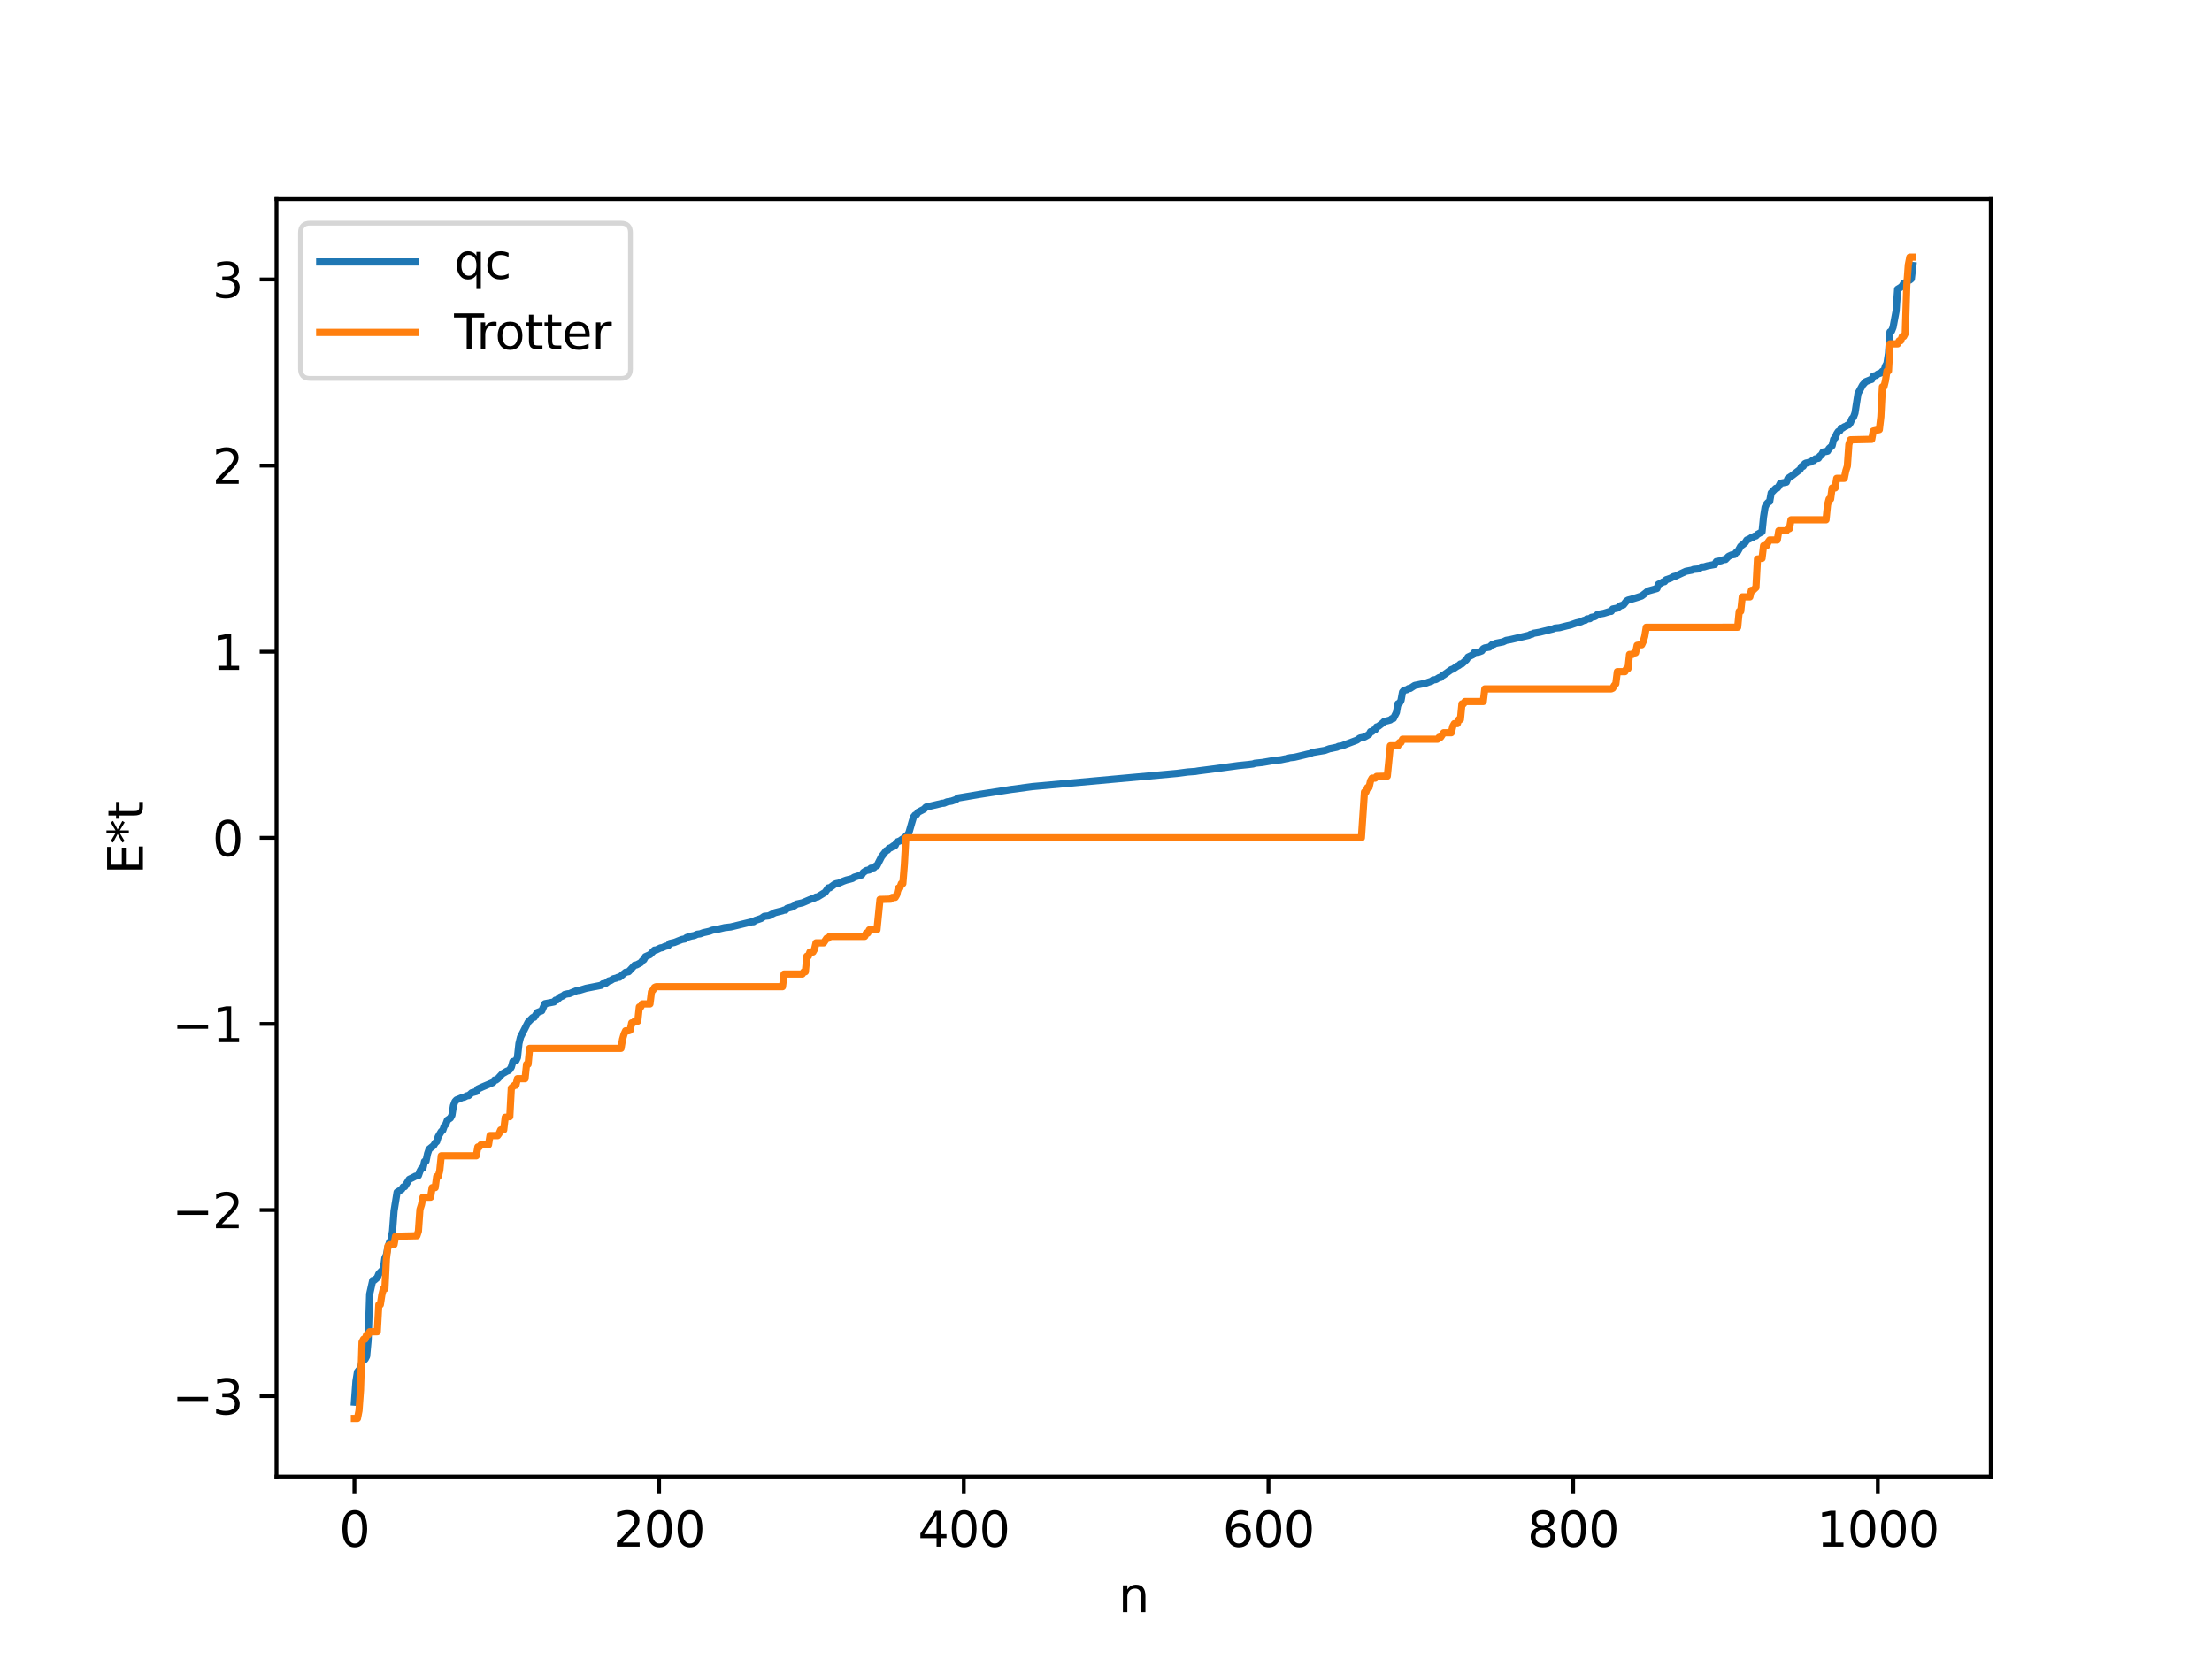 <?xml version="1.0" encoding="utf-8" standalone="no"?>
<!DOCTYPE svg PUBLIC "-//W3C//DTD SVG 1.1//EN"
  "http://www.w3.org/Graphics/SVG/1.1/DTD/svg11.dtd">
<svg xmlns:xlink="http://www.w3.org/1999/xlink" width="460.8pt" height="345.6pt" viewBox="0 0 460.8 345.6" xmlns="http://www.w3.org/2000/svg" version="1.1">
 <defs>
  <style type="text/css">*{stroke-linejoin: round; stroke-linecap: butt}</style>
 </defs>
 <g id="figure_1">
  <g id="patch_1">
   <path d="M 0 345.6 
L 460.8 345.6 
L 460.8 0 
L 0 0 
z
" style="fill: #ffffff"/>
  </g>
  <g id="axes_1">
   <g id="patch_2">
    <path d="M 57.6 307.584 
L 414.72 307.584 
L 414.72 41.472 
L 57.6 41.472 
z
" style="fill: #ffffff"/>
   </g>
   <g id="matplotlib.axis_1">
    <g id="xtick_1">
     <g id="line2d_1">
      <defs>
       <path id="m9e68358461" d="M 0 0 
L 0 3.5 
" style="stroke: #000000; stroke-width: 0.8"/>
      </defs>
      <g>
       <use xlink:href="#m9e68358461" x="73.833" y="307.584" style="stroke: #000000; stroke-width: 0.8"/>
      </g>
     </g>
     <g id="text_1">
      <!-- 0 -->
      <g transform="translate(70.651 322.182) scale(0.1 -0.1)">
       <defs>
        <path id="DejaVuSans-30" d="M 2034 4250 
Q 1547 4250 1301 3770 
Q 1056 3291 1056 2328 
Q 1056 1369 1301 889 
Q 1547 409 2034 409 
Q 2525 409 2770 889 
Q 3016 1369 3016 2328 
Q 3016 3291 2770 3770 
Q 2525 4250 2034 4250 
z
M 2034 4750 
Q 2819 4750 3233 4129 
Q 3647 3509 3647 2328 
Q 3647 1150 3233 529 
Q 2819 -91 2034 -91 
Q 1250 -91 836 529 
Q 422 1150 422 2328 
Q 422 3509 836 4129 
Q 1250 4750 2034 4750 
z
" transform="scale(0.016)"/>
       </defs>
       <use xlink:href="#DejaVuSans-30"/>
      </g>
     </g>
    </g>
    <g id="xtick_2">
     <g id="line2d_2">
      <g>
       <use xlink:href="#m9e68358461" x="137.304" y="307.584" style="stroke: #000000; stroke-width: 0.8"/>
      </g>
     </g>
     <g id="text_2">
      <!-- 200 -->
      <g transform="translate(127.76 322.182) scale(0.1 -0.1)">
       <defs>
        <path id="DejaVuSans-32" d="M 1228 531 
L 3431 531 
L 3431 0 
L 469 0 
L 469 531 
Q 828 903 1448 1529 
Q 2069 2156 2228 2338 
Q 2531 2678 2651 2914 
Q 2772 3150 2772 3378 
Q 2772 3750 2511 3984 
Q 2250 4219 1831 4219 
Q 1534 4219 1204 4116 
Q 875 4013 500 3803 
L 500 4441 
Q 881 4594 1212 4672 
Q 1544 4750 1819 4750 
Q 2544 4750 2975 4387 
Q 3406 4025 3406 3419 
Q 3406 3131 3298 2873 
Q 3191 2616 2906 2266 
Q 2828 2175 2409 1742 
Q 1991 1309 1228 531 
z
" transform="scale(0.016)"/>
       </defs>
       <use xlink:href="#DejaVuSans-32"/>
       <use xlink:href="#DejaVuSans-30" x="63.623"/>
       <use xlink:href="#DejaVuSans-30" x="127.246"/>
      </g>
     </g>
    </g>
    <g id="xtick_3">
     <g id="line2d_3">
      <g>
       <use xlink:href="#m9e68358461" x="200.775" y="307.584" style="stroke: #000000; stroke-width: 0.8"/>
      </g>
     </g>
     <g id="text_3">
      <!-- 400 -->
      <g transform="translate(191.231 322.182) scale(0.1 -0.1)">
       <defs>
        <path id="DejaVuSans-34" d="M 2419 4116 
L 825 1625 
L 2419 1625 
L 2419 4116 
z
M 2253 4666 
L 3047 4666 
L 3047 1625 
L 3713 1625 
L 3713 1100 
L 3047 1100 
L 3047 0 
L 2419 0 
L 2419 1100 
L 313 1100 
L 313 1709 
L 2253 4666 
z
" transform="scale(0.016)"/>
       </defs>
       <use xlink:href="#DejaVuSans-34"/>
       <use xlink:href="#DejaVuSans-30" x="63.623"/>
       <use xlink:href="#DejaVuSans-30" x="127.246"/>
      </g>
     </g>
    </g>
    <g id="xtick_4">
     <g id="line2d_4">
      <g>
       <use xlink:href="#m9e68358461" x="264.246" y="307.584" style="stroke: #000000; stroke-width: 0.8"/>
      </g>
     </g>
     <g id="text_4">
      <!-- 600 -->
      <g transform="translate(254.702 322.182) scale(0.1 -0.1)">
       <defs>
        <path id="DejaVuSans-36" d="M 2113 2584 
Q 1688 2584 1439 2293 
Q 1191 2003 1191 1497 
Q 1191 994 1439 701 
Q 1688 409 2113 409 
Q 2538 409 2786 701 
Q 3034 994 3034 1497 
Q 3034 2003 2786 2293 
Q 2538 2584 2113 2584 
z
M 3366 4563 
L 3366 3988 
Q 3128 4100 2886 4159 
Q 2644 4219 2406 4219 
Q 1781 4219 1451 3797 
Q 1122 3375 1075 2522 
Q 1259 2794 1537 2939 
Q 1816 3084 2150 3084 
Q 2853 3084 3261 2657 
Q 3669 2231 3669 1497 
Q 3669 778 3244 343 
Q 2819 -91 2113 -91 
Q 1303 -91 875 529 
Q 447 1150 447 2328 
Q 447 3434 972 4092 
Q 1497 4750 2381 4750 
Q 2619 4750 2861 4703 
Q 3103 4656 3366 4563 
z
" transform="scale(0.016)"/>
       </defs>
       <use xlink:href="#DejaVuSans-36"/>
       <use xlink:href="#DejaVuSans-30" x="63.623"/>
       <use xlink:href="#DejaVuSans-30" x="127.246"/>
      </g>
     </g>
    </g>
    <g id="xtick_5">
     <g id="line2d_5">
      <g>
       <use xlink:href="#m9e68358461" x="327.717" y="307.584" style="stroke: #000000; stroke-width: 0.8"/>
      </g>
     </g>
     <g id="text_5">
      <!-- 800 -->
      <g transform="translate(318.173 322.182) scale(0.1 -0.1)">
       <defs>
        <path id="DejaVuSans-38" d="M 2034 2216 
Q 1584 2216 1326 1975 
Q 1069 1734 1069 1313 
Q 1069 891 1326 650 
Q 1584 409 2034 409 
Q 2484 409 2743 651 
Q 3003 894 3003 1313 
Q 3003 1734 2745 1975 
Q 2488 2216 2034 2216 
z
M 1403 2484 
Q 997 2584 770 2862 
Q 544 3141 544 3541 
Q 544 4100 942 4425 
Q 1341 4750 2034 4750 
Q 2731 4750 3128 4425 
Q 3525 4100 3525 3541 
Q 3525 3141 3298 2862 
Q 3072 2584 2669 2484 
Q 3125 2378 3379 2068 
Q 3634 1759 3634 1313 
Q 3634 634 3220 271 
Q 2806 -91 2034 -91 
Q 1263 -91 848 271 
Q 434 634 434 1313 
Q 434 1759 690 2068 
Q 947 2378 1403 2484 
z
M 1172 3481 
Q 1172 3119 1398 2916 
Q 1625 2713 2034 2713 
Q 2441 2713 2670 2916 
Q 2900 3119 2900 3481 
Q 2900 3844 2670 4047 
Q 2441 4250 2034 4250 
Q 1625 4250 1398 4047 
Q 1172 3844 1172 3481 
z
" transform="scale(0.016)"/>
       </defs>
       <use xlink:href="#DejaVuSans-38"/>
       <use xlink:href="#DejaVuSans-30" x="63.623"/>
       <use xlink:href="#DejaVuSans-30" x="127.246"/>
      </g>
     </g>
    </g>
    <g id="xtick_6">
     <g id="line2d_6">
      <g>
       <use xlink:href="#m9e68358461" x="391.188" y="307.584" style="stroke: #000000; stroke-width: 0.8"/>
      </g>
     </g>
     <g id="text_6">
      <!-- 1000 -->
      <g transform="translate(378.463 322.182) scale(0.1 -0.1)">
       <defs>
        <path id="DejaVuSans-31" d="M 794 531 
L 1825 531 
L 1825 4091 
L 703 3866 
L 703 4441 
L 1819 4666 
L 2450 4666 
L 2450 531 
L 3481 531 
L 3481 0 
L 794 0 
L 794 531 
z
" transform="scale(0.016)"/>
       </defs>
       <use xlink:href="#DejaVuSans-31"/>
       <use xlink:href="#DejaVuSans-30" x="63.623"/>
       <use xlink:href="#DejaVuSans-30" x="127.246"/>
       <use xlink:href="#DejaVuSans-30" x="190.869"/>
      </g>
     </g>
    </g>
    <g id="text_7">
     <!-- n -->
     <g transform="translate(232.991 335.861) scale(0.1 -0.1)">
      <defs>
       <path id="DejaVuSans-6e" d="M 3513 2113 
L 3513 0 
L 2938 0 
L 2938 2094 
Q 2938 2591 2744 2837 
Q 2550 3084 2163 3084 
Q 1697 3084 1428 2787 
Q 1159 2491 1159 1978 
L 1159 0 
L 581 0 
L 581 3500 
L 1159 3500 
L 1159 2956 
Q 1366 3272 1645 3428 
Q 1925 3584 2291 3584 
Q 2894 3584 3203 3211 
Q 3513 2838 3513 2113 
z
" transform="scale(0.016)"/>
      </defs>
      <use xlink:href="#DejaVuSans-6e"/>
     </g>
    </g>
   </g>
   <g id="matplotlib.axis_2">
    <g id="ytick_1">
     <g id="line2d_7">
      <defs>
       <path id="mb3fb6205a8" d="M 0 0 
L -3.5 0 
" style="stroke: #000000; stroke-width: 0.8"/>
      </defs>
      <g>
       <use xlink:href="#mb3fb6205a8" x="57.6" y="290.836" style="stroke: #000000; stroke-width: 0.8"/>
      </g>
     </g>
     <g id="text_8">
      <!-- −3 -->
      <g transform="translate(35.858 294.635) scale(0.1 -0.1)">
       <defs>
        <path id="DejaVuSans-2212" d="M 678 2272 
L 4684 2272 
L 4684 1741 
L 678 1741 
L 678 2272 
z
" transform="scale(0.016)"/>
        <path id="DejaVuSans-33" d="M 2597 2516 
Q 3050 2419 3304 2112 
Q 3559 1806 3559 1356 
Q 3559 666 3084 287 
Q 2609 -91 1734 -91 
Q 1441 -91 1130 -33 
Q 819 25 488 141 
L 488 750 
Q 750 597 1062 519 
Q 1375 441 1716 441 
Q 2309 441 2620 675 
Q 2931 909 2931 1356 
Q 2931 1769 2642 2001 
Q 2353 2234 1838 2234 
L 1294 2234 
L 1294 2753 
L 1863 2753 
Q 2328 2753 2575 2939 
Q 2822 3125 2822 3475 
Q 2822 3834 2567 4026 
Q 2313 4219 1838 4219 
Q 1578 4219 1281 4162 
Q 984 4106 628 3988 
L 628 4550 
Q 988 4650 1302 4700 
Q 1616 4750 1894 4750 
Q 2613 4750 3031 4423 
Q 3450 4097 3450 3541 
Q 3450 3153 3228 2886 
Q 3006 2619 2597 2516 
z
" transform="scale(0.016)"/>
       </defs>
       <use xlink:href="#DejaVuSans-2212"/>
       <use xlink:href="#DejaVuSans-33" x="83.789"/>
      </g>
     </g>
    </g>
    <g id="ytick_2">
     <g id="line2d_8">
      <g>
       <use xlink:href="#mb3fb6205a8" x="57.6" y="252.067" style="stroke: #000000; stroke-width: 0.8"/>
      </g>
     </g>
     <g id="text_9">
      <!-- −2 -->
      <g transform="translate(35.858 255.866) scale(0.1 -0.1)">
       <use xlink:href="#DejaVuSans-2212"/>
       <use xlink:href="#DejaVuSans-32" x="83.789"/>
      </g>
     </g>
    </g>
    <g id="ytick_3">
     <g id="line2d_9">
      <g>
       <use xlink:href="#mb3fb6205a8" x="57.6" y="213.297" style="stroke: #000000; stroke-width: 0.8"/>
      </g>
     </g>
     <g id="text_10">
      <!-- −1 -->
      <g transform="translate(35.858 217.097) scale(0.1 -0.1)">
       <use xlink:href="#DejaVuSans-2212"/>
       <use xlink:href="#DejaVuSans-31" x="83.789"/>
      </g>
     </g>
    </g>
    <g id="ytick_4">
     <g id="line2d_10">
      <g>
       <use xlink:href="#mb3fb6205a8" x="57.6" y="174.528" style="stroke: #000000; stroke-width: 0.8"/>
      </g>
     </g>
     <g id="text_11">
      <!-- 0 -->
      <g transform="translate(44.237 178.327) scale(0.1 -0.1)">
       <use xlink:href="#DejaVuSans-30"/>
      </g>
     </g>
    </g>
    <g id="ytick_5">
     <g id="line2d_11">
      <g>
       <use xlink:href="#mb3fb6205a8" x="57.6" y="135.759" style="stroke: #000000; stroke-width: 0.8"/>
      </g>
     </g>
     <g id="text_12">
      <!-- 1 -->
      <g transform="translate(44.237 139.558) scale(0.1 -0.1)">
       <use xlink:href="#DejaVuSans-31"/>
      </g>
     </g>
    </g>
    <g id="ytick_6">
     <g id="line2d_12">
      <g>
       <use xlink:href="#mb3fb6205a8" x="57.6" y="96.989" style="stroke: #000000; stroke-width: 0.8"/>
      </g>
     </g>
     <g id="text_13">
      <!-- 2 -->
      <g transform="translate(44.237 100.788) scale(0.1 -0.1)">
       <use xlink:href="#DejaVuSans-32"/>
      </g>
     </g>
    </g>
    <g id="ytick_7">
     <g id="line2d_13">
      <g>
       <use xlink:href="#mb3fb6205a8" x="57.6" y="58.22" style="stroke: #000000; stroke-width: 0.8"/>
      </g>
     </g>
     <g id="text_14">
      <!-- 3 -->
      <g transform="translate(44.237 62.019) scale(0.1 -0.1)">
       <use xlink:href="#DejaVuSans-33"/>
      </g>
     </g>
    </g>
    <g id="text_15">
     <!-- E*t -->
     <g transform="translate(29.778 182.148) rotate(-90) scale(0.1 -0.1)">
      <defs>
       <path id="DejaVuSans-45" d="M 628 4666 
L 3578 4666 
L 3578 4134 
L 1259 4134 
L 1259 2753 
L 3481 2753 
L 3481 2222 
L 1259 2222 
L 1259 531 
L 3634 531 
L 3634 0 
L 628 0 
L 628 4666 
z
" transform="scale(0.016)"/>
       <path id="DejaVuSans-2a" d="M 3009 3897 
L 1888 3291 
L 3009 2681 
L 2828 2375 
L 1778 3009 
L 1778 1831 
L 1422 1831 
L 1422 3009 
L 372 2375 
L 191 2681 
L 1313 3291 
L 191 3897 
L 372 4206 
L 1422 3572 
L 1422 4750 
L 1778 4750 
L 1778 3572 
L 2828 4206 
L 3009 3897 
z
" transform="scale(0.016)"/>
       <path id="DejaVuSans-74" d="M 1172 4494 
L 1172 3500 
L 2356 3500 
L 2356 3053 
L 1172 3053 
L 1172 1153 
Q 1172 725 1289 603 
Q 1406 481 1766 481 
L 2356 481 
L 2356 0 
L 1766 0 
Q 1100 0 847 248 
Q 594 497 594 1153 
L 594 3053 
L 172 3053 
L 172 3500 
L 594 3500 
L 594 4494 
L 1172 4494 
z
" transform="scale(0.016)"/>
      </defs>
      <use xlink:href="#DejaVuSans-45"/>
      <use xlink:href="#DejaVuSans-2a" x="63.184"/>
      <use xlink:href="#DejaVuSans-74" x="113.184"/>
     </g>
    </g>
   </g>
   <g id="line2d_14">
    <path d="M 73.833 292.105 
L 74.15 287.747 
L 74.467 285.795 
L 75.102 285.019 
L 75.42 283.693 
L 76.054 283.146 
L 76.372 282.551 
L 76.689 279.153 
L 77.006 269.591 
L 77.641 266.751 
L 77.958 266.706 
L 78.593 266.161 
L 78.91 265.365 
L 79.862 264.378 
L 80.18 262.081 
L 80.497 261.427 
L 80.815 259.749 
L 81.132 258.825 
L 81.449 258.309 
L 81.767 256.504 
L 82.084 252.275 
L 82.719 248.358 
L 83.353 247.971 
L 83.671 247.775 
L 83.988 247.259 
L 84.305 247.208 
L 85.258 245.662 
L 85.892 245.363 
L 86.527 245.024 
L 87.162 244.889 
L 87.479 243.986 
L 87.796 243.424 
L 88.114 243.324 
L 88.431 241.954 
L 88.748 241.874 
L 89.066 240.323 
L 89.383 239.395 
L 90.335 238.629 
L 90.653 238.09 
L 90.97 237.8 
L 91.287 236.784 
L 91.922 235.717 
L 92.239 235.448 
L 92.557 234.547 
L 92.874 234.219 
L 93.191 233.345 
L 93.826 232.906 
L 94.143 232.318 
L 94.461 230.336 
L 94.778 229.478 
L 95.096 229.131 
L 95.73 228.88 
L 96.365 228.605 
L 96.682 228.566 
L 97.317 228.25 
L 97.634 228.23 
L 98.269 227.646 
L 99.221 227.392 
L 99.539 226.866 
L 100.491 226.429 
L 102.712 225.495 
L 103.029 224.989 
L 103.347 224.987 
L 103.664 224.754 
L 104.616 223.713 
L 105.568 223.158 
L 105.886 223.049 
L 106.203 222.804 
L 106.52 222.297 
L 106.838 221.158 
L 107.472 220.974 
L 107.79 220.318 
L 108.107 217.374 
L 108.424 216.075 
L 110.011 212.939 
L 110.963 211.978 
L 111.281 211.933 
L 111.915 210.933 
L 112.867 210.56 
L 113.502 209.095 
L 115.406 208.719 
L 115.724 208.351 
L 116.041 208.306 
L 116.676 207.713 
L 117.31 207.442 
L 117.628 207.163 
L 118.262 207.02 
L 118.58 207.003 
L 120.167 206.356 
L 120.801 206.278 
L 122.071 205.885 
L 125.244 205.258 
L 125.562 204.946 
L 126.196 204.84 
L 126.831 204.35 
L 127.148 204.295 
L 127.783 203.904 
L 128.418 203.751 
L 128.735 203.588 
L 129.053 203.573 
L 130.322 202.546 
L 130.957 202.422 
L 132.226 201.058 
L 132.543 201.036 
L 133.496 200.537 
L 133.813 200.129 
L 134.13 199.916 
L 134.448 199.289 
L 135.4 198.867 
L 136.034 198.219 
L 136.352 197.917 
L 136.669 197.909 
L 137.621 197.456 
L 137.939 197.428 
L 138.573 197.136 
L 139.208 196.993 
L 139.525 196.544 
L 140.16 196.394 
L 140.477 196.331 
L 141.112 196.077 
L 142.064 195.704 
L 142.699 195.592 
L 143.016 195.304 
L 143.968 195.009 
L 144.603 194.898 
L 145.238 194.617 
L 145.872 194.533 
L 146.507 194.295 
L 147.777 194.012 
L 148.411 193.766 
L 149.363 193.627 
L 150.315 193.391 
L 150.95 193.241 
L 152.22 193.099 
L 156.662 192.022 
L 156.98 192.008 
L 157.297 191.754 
L 158.567 191.326 
L 159.201 190.884 
L 160.153 190.78 
L 161.423 190.131 
L 163.01 189.724 
L 163.327 189.581 
L 163.644 189.578 
L 163.962 189.226 
L 164.914 188.978 
L 165.548 188.67 
L 165.866 188.359 
L 167.135 188.085 
L 169.357 187.142 
L 169.674 187.073 
L 169.991 186.872 
L 170.309 186.854 
L 171.896 185.884 
L 172.53 184.976 
L 172.848 184.962 
L 173.8 184.256 
L 174.117 184.099 
L 174.752 183.972 
L 175.704 183.558 
L 176.339 183.329 
L 176.973 183.176 
L 177.608 182.992 
L 177.925 182.743 
L 179.512 182.256 
L 179.829 181.773 
L 180.464 181.339 
L 181.099 181.226 
L 181.416 180.868 
L 182.051 180.778 
L 182.368 180.443 
L 182.686 180.342 
L 183.638 178.466 
L 184.272 177.669 
L 184.59 177.225 
L 184.907 177.115 
L 185.224 176.706 
L 185.542 176.627 
L 186.177 176.157 
L 186.494 176.109 
L 186.811 175.414 
L 187.446 175.188 
L 188.081 174.73 
L 188.398 174.719 
L 188.715 174.186 
L 189.033 173.979 
L 189.35 173.452 
L 189.985 171.237 
L 190.302 170.199 
L 190.62 169.8 
L 190.937 169.686 
L 191.254 169.195 
L 192.524 168.535 
L 192.841 168.167 
L 193.158 168.011 
L 193.793 167.925 
L 196.332 167.326 
L 196.649 167.318 
L 197.284 167.039 
L 198.236 166.876 
L 199.188 166.543 
L 199.505 166.253 
L 203.948 165.501 
L 210.613 164.458 
L 215.056 163.857 
L 245.205 161.112 
L 247.426 160.821 
L 249.013 160.704 
L 249.648 160.594 
L 253.139 160.147 
L 257.899 159.495 
L 260.12 159.265 
L 261.072 159.143 
L 261.39 159.006 
L 262.977 158.842 
L 265.515 158.402 
L 266.785 158.284 
L 267.737 158.087 
L 268.054 158.066 
L 268.689 157.857 
L 269.641 157.754 
L 270.276 157.611 
L 272.497 157.071 
L 272.815 157.03 
L 273.449 156.751 
L 275.988 156.326 
L 276.94 155.978 
L 278.527 155.652 
L 278.844 155.473 
L 279.479 155.388 
L 282.653 154.191 
L 283.287 153.744 
L 284.239 153.537 
L 285.191 152.99 
L 285.509 152.417 
L 285.826 152.4 
L 286.143 152.09 
L 286.461 152.039 
L 286.778 151.426 
L 287.096 151.348 
L 288.048 150.608 
L 288.365 150.292 
L 289 150.156 
L 289.634 149.982 
L 289.952 149.704 
L 290.269 149.673 
L 290.904 148.412 
L 291.221 146.602 
L 291.539 146.489 
L 291.856 145.929 
L 292.173 144.16 
L 292.491 143.8 
L 293.125 143.665 
L 293.443 143.436 
L 293.76 143.41 
L 294.712 142.792 
L 295.981 142.532 
L 296.934 142.354 
L 297.568 142.116 
L 298.203 141.912 
L 298.52 141.668 
L 299.155 141.562 
L 299.79 141.158 
L 300.107 141.136 
L 300.424 140.786 
L 300.742 140.627 
L 301.377 140.169 
L 302.329 139.49 
L 302.646 139.401 
L 303.598 138.764 
L 303.915 138.622 
L 304.233 138.31 
L 304.55 138.293 
L 305.502 137.427 
L 305.82 136.88 
L 306.772 136.426 
L 307.089 135.958 
L 308.041 135.84 
L 308.676 135.6 
L 308.993 135.145 
L 309.31 134.971 
L 310.262 134.818 
L 310.897 134.242 
L 311.215 134.225 
L 311.532 134.03 
L 313.119 133.715 
L 313.753 133.404 
L 314.705 133.232 
L 318.514 132.342 
L 318.831 132.141 
L 319.148 132.117 
L 319.466 131.919 
L 320.735 131.705 
L 323.591 130.995 
L 323.909 130.842 
L 324.861 130.758 
L 326.448 130.354 
L 327.082 130.219 
L 328.352 129.773 
L 329.304 129.543 
L 329.939 129.236 
L 330.256 129.204 
L 330.573 128.939 
L 331.208 128.875 
L 331.525 128.606 
L 332.16 128.477 
L 332.477 128.311 
L 332.795 128.003 
L 334.064 127.774 
L 335.334 127.387 
L 335.651 127.358 
L 335.968 126.868 
L 336.92 126.681 
L 337.555 126.201 
L 338.19 126.007 
L 338.824 125.215 
L 339.142 125.018 
L 339.777 124.853 
L 341.046 124.47 
L 341.998 124.155 
L 342.95 123.413 
L 343.267 123.133 
L 345.172 122.6 
L 345.489 121.713 
L 346.124 121.431 
L 346.441 121.206 
L 346.758 121.178 
L 347.076 120.774 
L 348.028 120.444 
L 348.662 120.096 
L 348.98 120.054 
L 351.201 119.008 
L 352.471 118.767 
L 352.788 118.614 
L 353.74 118.528 
L 354.058 118.396 
L 354.375 118.14 
L 355.01 118.087 
L 355.644 117.89 
L 357.231 117.585 
L 357.548 116.98 
L 358.5 116.815 
L 359.135 116.569 
L 359.453 116.556 
L 360.087 115.901 
L 360.722 115.602 
L 361.357 115.5 
L 361.674 115.08 
L 361.991 114.922 
L 362.626 113.783 
L 363.261 113.297 
L 363.578 113.015 
L 363.896 112.5 
L 364.53 112.216 
L 364.848 111.998 
L 365.165 111.963 
L 365.482 111.707 
L 365.8 111.651 
L 366.117 111.314 
L 367.069 110.787 
L 367.386 107.647 
L 367.704 105.646 
L 368.021 104.987 
L 368.339 104.649 
L 368.656 104.476 
L 368.973 102.693 
L 369.925 101.719 
L 370.243 101.678 
L 370.56 101.288 
L 370.877 100.677 
L 372.147 100.438 
L 372.464 99.671 
L 373.416 99.02 
L 374.368 98.279 
L 375.003 97.789 
L 375.32 97.166 
L 375.638 97.144 
L 375.955 96.601 
L 376.272 96.439 
L 376.59 96.425 
L 376.907 96.27 
L 377.224 96.245 
L 377.542 95.958 
L 377.859 95.945 
L 378.177 95.579 
L 378.811 95.47 
L 379.129 94.975 
L 379.446 94.771 
L 379.763 94.177 
L 380.715 93.983 
L 381.033 93.429 
L 381.667 92.856 
L 381.985 91.52 
L 382.302 91.232 
L 382.62 90.389 
L 382.937 89.896 
L 383.254 89.786 
L 383.572 89.205 
L 383.889 89.149 
L 384.206 88.888 
L 384.524 88.791 
L 384.841 88.559 
L 385.158 88.5 
L 385.476 88.046 
L 385.793 87.227 
L 386.11 86.914 
L 386.428 86.055 
L 387.062 81.963 
L 388.015 80.221 
L 388.649 79.513 
L 389.601 79.122 
L 389.919 79.039 
L 390.236 78.354 
L 390.871 78.187 
L 391.188 77.914 
L 391.823 77.688 
L 392.14 77.327 
L 392.458 77.319 
L 392.775 76.26 
L 393.092 75.683 
L 393.41 73.599 
L 393.727 69.132 
L 394.044 68.975 
L 394.362 68.172 
L 394.996 64.776 
L 395.314 60.241 
L 395.948 59.856 
L 396.266 59.564 
L 396.583 59.019 
L 396.9 58.952 
L 397.535 58.35 
L 397.853 58.334 
L 398.17 58.074 
L 398.487 55.315 
L 398.487 55.315 
" clip-path="url(#p6eeb948c4f)" style="fill: none; stroke: #1f77b4; stroke-width: 1.5; stroke-linecap: square"/>
   </g>
   <g id="line2d_15">
    <path d="M 73.833 295.488 
L 74.467 295.488 
L 74.785 293.878 
L 75.102 289.57 
L 75.42 279.58 
L 75.737 278.967 
L 76.054 278.967 
L 76.372 278.062 
L 76.689 278.062 
L 77.006 277.422 
L 78.593 277.422 
L 78.91 271.786 
L 79.228 271.786 
L 79.545 269.746 
L 79.862 268.485 
L 80.18 268.485 
L 80.497 262.253 
L 80.815 259.559 
L 81.132 259.319 
L 82.084 259.269 
L 82.401 257.533 
L 86.844 257.434 
L 87.162 256.484 
L 87.479 251.968 
L 87.796 250.969 
L 88.114 249.406 
L 89.7 249.406 
L 90.018 247.409 
L 90.653 247.409 
L 90.97 245.088 
L 91.287 245.088 
L 91.605 243.879 
L 91.922 240.77 
L 99.221 240.77 
L 99.539 238.918 
L 99.856 238.918 
L 100.173 238.479 
L 101.76 238.479 
L 102.077 236.559 
L 103.664 236.559 
L 103.981 236.126 
L 104.299 235.377 
L 104.934 235.377 
L 105.251 232.744 
L 105.568 232.744 
L 105.886 232.611 
L 106.203 232.611 
L 106.52 226.668 
L 107.155 226.081 
L 107.472 226.081 
L 107.79 224.712 
L 109.377 224.712 
L 109.694 221.709 
L 110.011 221.709 
L 110.329 218.391 
L 129.37 218.39 
L 129.687 216.505 
L 130.005 215.418 
L 130.322 214.732 
L 130.957 214.732 
L 131.274 214.619 
L 131.591 213.076 
L 131.909 213.076 
L 132.226 212.724 
L 132.861 212.724 
L 133.178 209.755 
L 133.496 209.755 
L 133.813 209.133 
L 135.4 209.133 
L 135.717 206.601 
L 136.034 206.259 
L 136.352 205.688 
L 136.669 205.544 
L 163.01 205.544 
L 163.327 202.916 
L 167.135 202.916 
L 167.453 202.435 
L 167.77 202.435 
L 168.087 199.183 
L 168.405 199.183 
L 168.722 198.315 
L 169.357 198.315 
L 169.674 197.754 
L 169.991 196.413 
L 171.578 196.413 
L 172.213 195.466 
L 172.53 195.466 
L 172.848 195.065 
L 180.147 195.065 
L 180.464 194.374 
L 180.781 194.374 
L 181.099 193.697 
L 182.686 193.697 
L 183.32 187.375 
L 185.542 187.319 
L 185.859 186.951 
L 186.494 186.951 
L 186.811 186.397 
L 187.129 185.006 
L 187.446 185.006 
L 187.763 184.065 
L 188.081 184.065 
L 188.398 180.134 
L 188.715 174.528 
L 283.605 174.528 
L 284.239 164.991 
L 284.557 164.991 
L 284.874 164.05 
L 285.191 164.05 
L 285.509 162.659 
L 285.826 162.105 
L 286.461 162.105 
L 286.778 161.737 
L 289 161.681 
L 289.634 155.359 
L 291.221 155.359 
L 291.539 154.682 
L 291.856 154.682 
L 292.173 153.991 
L 299.472 153.991 
L 299.79 153.59 
L 300.107 153.59 
L 300.742 152.643 
L 302.329 152.643 
L 302.646 151.302 
L 302.963 150.741 
L 303.598 150.741 
L 303.915 149.873 
L 304.233 149.873 
L 304.55 146.621 
L 304.867 146.621 
L 305.185 146.14 
L 308.993 146.14 
L 309.31 143.512 
L 335.651 143.512 
L 335.968 143.368 
L 336.286 142.797 
L 336.603 142.455 
L 336.92 139.923 
L 338.507 139.923 
L 338.824 139.301 
L 339.142 139.301 
L 339.459 136.332 
L 340.094 136.332 
L 340.411 135.98 
L 340.729 135.98 
L 341.046 134.437 
L 341.681 134.324 
L 341.998 134.324 
L 342.315 133.638 
L 342.633 132.551 
L 342.95 130.666 
L 361.991 130.665 
L 362.309 127.347 
L 362.626 127.347 
L 362.943 124.344 
L 364.53 124.344 
L 364.848 122.975 
L 365.165 122.975 
L 365.8 122.388 
L 366.117 116.445 
L 366.434 116.445 
L 366.752 116.312 
L 367.069 116.312 
L 367.386 113.679 
L 368.021 113.679 
L 368.339 112.93 
L 368.656 112.497 
L 370.243 112.497 
L 370.56 110.577 
L 372.147 110.577 
L 372.464 110.138 
L 372.781 110.138 
L 373.099 108.286 
L 380.398 108.286 
L 380.715 105.177 
L 381.033 103.968 
L 381.35 103.968 
L 381.667 101.647 
L 382.302 101.647 
L 382.62 99.65 
L 384.206 99.65 
L 384.524 98.087 
L 384.841 97.088 
L 385.158 92.572 
L 385.476 91.622 
L 389.919 91.523 
L 390.236 89.787 
L 391.505 89.497 
L 391.823 86.803 
L 392.14 80.571 
L 392.458 80.571 
L 392.775 79.31 
L 393.092 77.27 
L 393.41 77.27 
L 393.727 71.634 
L 395.314 71.634 
L 395.631 70.994 
L 395.948 70.994 
L 396.266 70.089 
L 396.583 70.089 
L 396.9 69.476 
L 397.218 59.486 
L 397.535 55.178 
L 397.853 53.568 
L 398.487 53.568 
L 398.487 53.568 
" clip-path="url(#p6eeb948c4f)" style="fill: none; stroke: #ff7f0e; stroke-width: 1.5; stroke-linecap: square"/>
   </g>
   <g id="patch_3">
    <path d="M 57.6 307.584 
L 57.6 41.472 
" style="fill: none; stroke: #000000; stroke-width: 0.8; stroke-linejoin: miter; stroke-linecap: square"/>
   </g>
   <g id="patch_4">
    <path d="M 414.72 307.584 
L 414.72 41.472 
" style="fill: none; stroke: #000000; stroke-width: 0.8; stroke-linejoin: miter; stroke-linecap: square"/>
   </g>
   <g id="patch_5">
    <path d="M 57.6 307.584 
L 414.72 307.584 
" style="fill: none; stroke: #000000; stroke-width: 0.8; stroke-linejoin: miter; stroke-linecap: square"/>
   </g>
   <g id="patch_6">
    <path d="M 57.6 41.472 
L 414.72 41.472 
" style="fill: none; stroke: #000000; stroke-width: 0.8; stroke-linejoin: miter; stroke-linecap: square"/>
   </g>
   <g id="legend_1">
    <g id="patch_7">
     <path d="M 64.6 78.828 
L 129.342 78.828 
Q 131.342 78.828 131.342 76.828 
L 131.342 48.472 
Q 131.342 46.472 129.342 46.472 
L 64.6 46.472 
Q 62.6 46.472 62.6 48.472 
L 62.6 76.828 
Q 62.6 78.828 64.6 78.828 
z
" style="fill: #ffffff; opacity: 0.8; stroke: #cccccc; stroke-linejoin: miter"/>
    </g>
    <g id="line2d_16">
     <path d="M 66.6 54.57 
L 76.6 54.57 
L 86.6 54.57 
" style="fill: none; stroke: #1f77b4; stroke-width: 1.5; stroke-linecap: square"/>
    </g>
    <g id="text_16">
     <!-- qc -->
     <g transform="translate(94.6 58.07) scale(0.1 -0.1)">
      <defs>
       <path id="DejaVuSans-71" d="M 947 1747 
Q 947 1113 1208 752 
Q 1469 391 1925 391 
Q 2381 391 2643 752 
Q 2906 1113 2906 1747 
Q 2906 2381 2643 2742 
Q 2381 3103 1925 3103 
Q 1469 3103 1208 2742 
Q 947 2381 947 1747 
z
M 2906 525 
Q 2725 213 2448 61 
Q 2172 -91 1784 -91 
Q 1150 -91 751 415 
Q 353 922 353 1747 
Q 353 2572 751 3078 
Q 1150 3584 1784 3584 
Q 2172 3584 2448 3432 
Q 2725 3281 2906 2969 
L 2906 3500 
L 3481 3500 
L 3481 -1331 
L 2906 -1331 
L 2906 525 
z
" transform="scale(0.016)"/>
       <path id="DejaVuSans-63" d="M 3122 3366 
L 3122 2828 
Q 2878 2963 2633 3030 
Q 2388 3097 2138 3097 
Q 1578 3097 1268 2742 
Q 959 2388 959 1747 
Q 959 1106 1268 751 
Q 1578 397 2138 397 
Q 2388 397 2633 464 
Q 2878 531 3122 666 
L 3122 134 
Q 2881 22 2623 -34 
Q 2366 -91 2075 -91 
Q 1284 -91 818 406 
Q 353 903 353 1747 
Q 353 2603 823 3093 
Q 1294 3584 2113 3584 
Q 2378 3584 2631 3529 
Q 2884 3475 3122 3366 
z
" transform="scale(0.016)"/>
      </defs>
      <use xlink:href="#DejaVuSans-71"/>
      <use xlink:href="#DejaVuSans-63" x="63.477"/>
     </g>
    </g>
    <g id="line2d_17">
     <path d="M 66.6 69.249 
L 76.6 69.249 
L 86.6 69.249 
" style="fill: none; stroke: #ff7f0e; stroke-width: 1.5; stroke-linecap: square"/>
    </g>
    <g id="text_17">
     <!-- Trotter -->
     <g transform="translate(94.6 72.749) scale(0.1 -0.1)">
      <defs>
       <path id="DejaVuSans-54" d="M -19 4666 
L 3928 4666 
L 3928 4134 
L 2272 4134 
L 2272 0 
L 1638 0 
L 1638 4134 
L -19 4134 
L -19 4666 
z
" transform="scale(0.016)"/>
       <path id="DejaVuSans-72" d="M 2631 2963 
Q 2534 3019 2420 3045 
Q 2306 3072 2169 3072 
Q 1681 3072 1420 2755 
Q 1159 2438 1159 1844 
L 1159 0 
L 581 0 
L 581 3500 
L 1159 3500 
L 1159 2956 
Q 1341 3275 1631 3429 
Q 1922 3584 2338 3584 
Q 2397 3584 2469 3576 
Q 2541 3569 2628 3553 
L 2631 2963 
z
" transform="scale(0.016)"/>
       <path id="DejaVuSans-6f" d="M 1959 3097 
Q 1497 3097 1228 2736 
Q 959 2375 959 1747 
Q 959 1119 1226 758 
Q 1494 397 1959 397 
Q 2419 397 2687 759 
Q 2956 1122 2956 1747 
Q 2956 2369 2687 2733 
Q 2419 3097 1959 3097 
z
M 1959 3584 
Q 2709 3584 3137 3096 
Q 3566 2609 3566 1747 
Q 3566 888 3137 398 
Q 2709 -91 1959 -91 
Q 1206 -91 779 398 
Q 353 888 353 1747 
Q 353 2609 779 3096 
Q 1206 3584 1959 3584 
z
" transform="scale(0.016)"/>
       <path id="DejaVuSans-65" d="M 3597 1894 
L 3597 1613 
L 953 1613 
Q 991 1019 1311 708 
Q 1631 397 2203 397 
Q 2534 397 2845 478 
Q 3156 559 3463 722 
L 3463 178 
Q 3153 47 2828 -22 
Q 2503 -91 2169 -91 
Q 1331 -91 842 396 
Q 353 884 353 1716 
Q 353 2575 817 3079 
Q 1281 3584 2069 3584 
Q 2775 3584 3186 3129 
Q 3597 2675 3597 1894 
z
M 3022 2063 
Q 3016 2534 2758 2815 
Q 2500 3097 2075 3097 
Q 1594 3097 1305 2825 
Q 1016 2553 972 2059 
L 3022 2063 
z
" transform="scale(0.016)"/>
      </defs>
      <use xlink:href="#DejaVuSans-54"/>
      <use xlink:href="#DejaVuSans-72" x="46.334"/>
      <use xlink:href="#DejaVuSans-6f" x="85.197"/>
      <use xlink:href="#DejaVuSans-74" x="146.379"/>
      <use xlink:href="#DejaVuSans-74" x="185.588"/>
      <use xlink:href="#DejaVuSans-65" x="224.797"/>
      <use xlink:href="#DejaVuSans-72" x="286.32"/>
     </g>
    </g>
   </g>
  </g>
 </g>
 <defs>
  <clipPath id="p6eeb948c4f">
   <rect x="57.6" y="41.472" width="357.12" height="266.112"/>
  </clipPath>
 </defs>
</svg>
